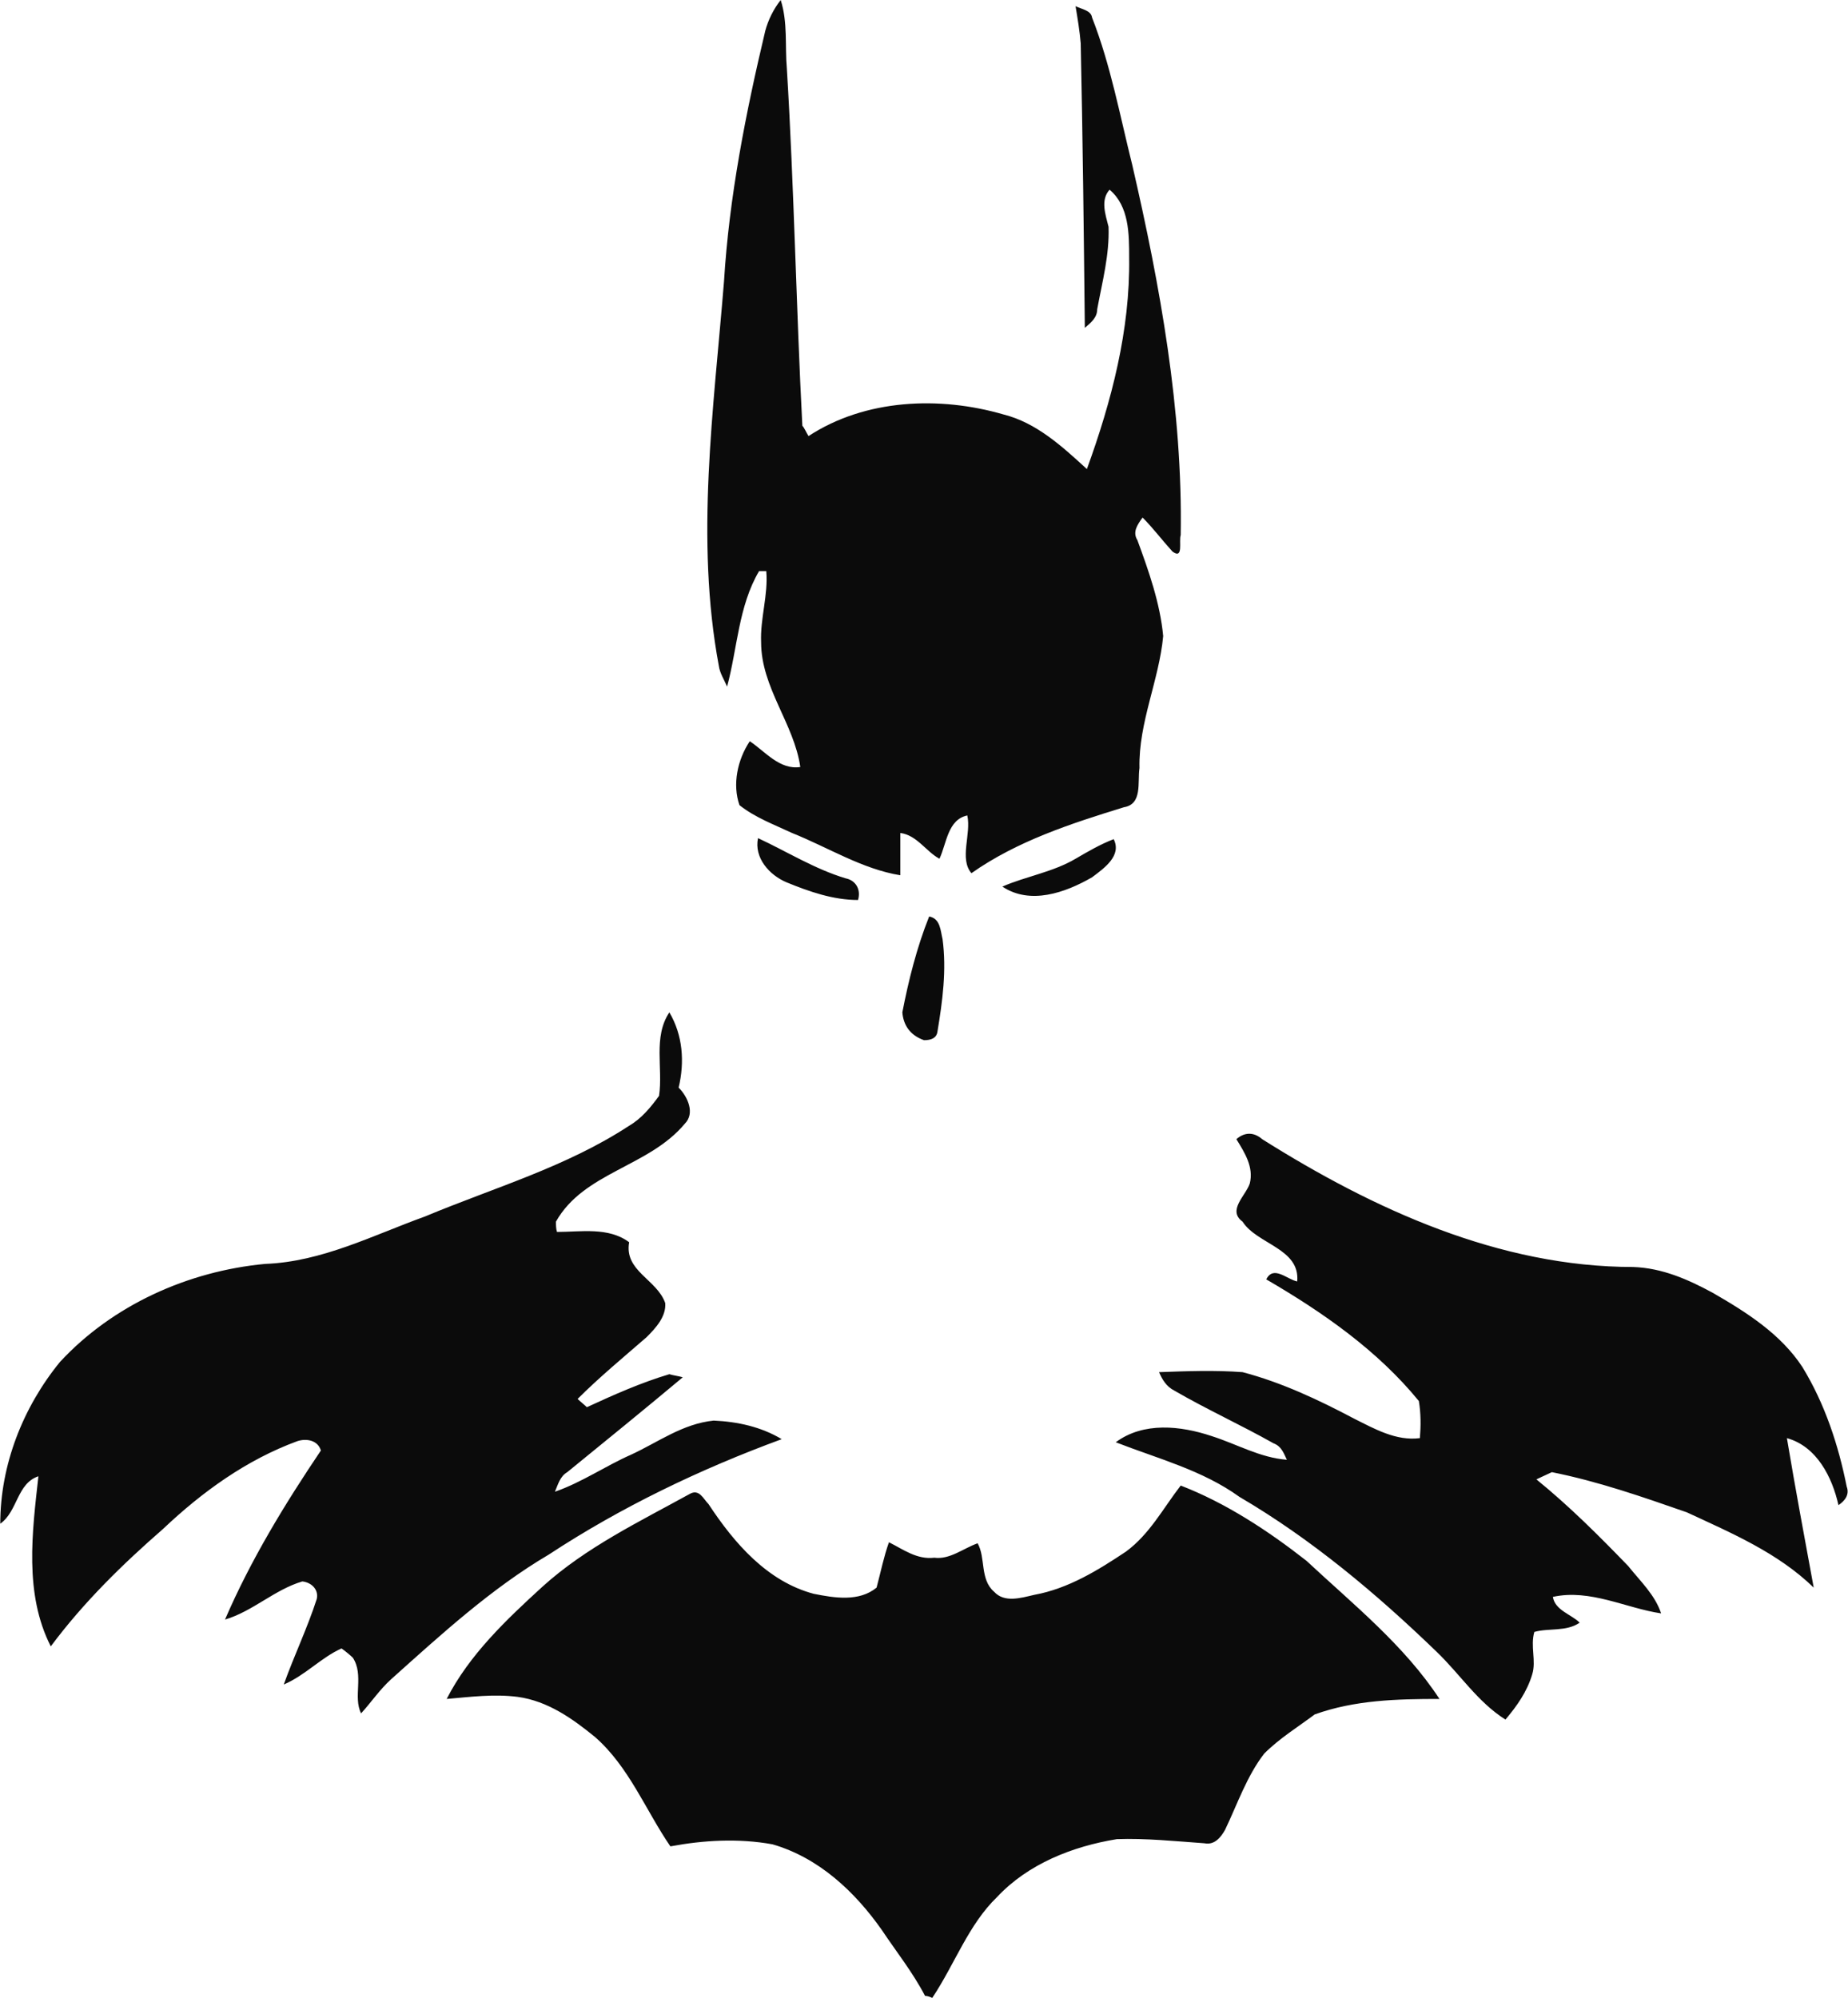 <?xml version="1.0" encoding="UTF-8"?>
<!DOCTYPE svg PUBLIC "-//W3C//DTD SVG 1.1//EN" "http://www.w3.org/Graphics/SVG/1.1/DTD/svg11.dtd">
<!-- Creator: CorelDRAW X7 -->
<svg xmlns="http://www.w3.org/2000/svg" xml:space="preserve" width="45.937mm" height="49.665mm" version="1.1" style="shape-rendering:geometricPrecision; text-rendering:geometricPrecision; image-rendering:optimizeQuality; fill-rule:evenodd; clip-rule:evenodd"
viewBox="0 0 1792 1938"
 xmlns:xlink="http://www.w3.org/1999/xlink">
 <defs>
  <style type="text/css">
   <![CDATA[
    .fil0 {fill:#0b0b0b}
   ]]>
  </style>
 </defs>
 <g id="Layer_x0020_1">
  <path class="fil0" d="M742 30c3,-11 8,-21 15,-30 7,22 4,44 6,67 7,115 9,231 15,346 2,2 4,7 6,10 55,-36 127,-39 189,-21 32,8 57,31 81,53 24,-66 42,-135 41,-205 0,-23 0,-50 -19,-66 -9,10 -4,24 -1,36 1,27 -6,53 -11,80 0,8 -6,13 -12,18 -1,-92 -2,-184 -4,-276 -1,-12 -3,-24 -5,-36 6,3 15,4 16,11 18,46 27,95 39,143 27,117 49,238 47,359 -2,6 3,24 -8,16 -10,-11 -19,-23 -29,-33 -5,7 -10,14 -5,22 11,30 22,61 25,93 -4,43 -24,84 -23,128 -2,14 3,35 -15,38 -52,16 -104,33 -148,64 -12,-14 0,-38 -4,-56 -19,4 -20,27 -27,42 -13,-7 -22,-23 -38,-25 0,13 0,27 0,41 -37,-6 -70,-27 -105,-41 -17,-8 -36,-15 -51,-27 -7,-20 -2,-44 10,-62 15,10 29,28 49,25 -6,-42 -38,-77 -38,-121 -1,-23 7,-46 5,-69l-7 0c-20,34 -21,75 -31,112 -3,-7 -7,-13 -8,-20 -23,-123 -5,-249 5,-373 5,-82 21,-163 40,-243zm-7 783c28,13 55,30 85,39 10,2 15,11 12,21 -24,0 -47,-8 -69,-17 -17,-7 -32,-24 -28,-43zm308 20c12,-7 24,-14 37,-19 8,16 -9,28 -21,37 -26,15 -60,27 -87,9 23,-10 49,-14 71,-27zm-142 56c11,2 11,14 13,22 4,30 0,60 -5,90 -1,6 -6,8 -13,8 -14,-5 -20,-15 -21,-27 6,-31 14,-63 26,-93zm-262 174c4,-27 -6,-57 10,-81 13,22 15,48 9,73 9,9 16,25 6,35 -35,42 -98,47 -125,95 0,3 0,7 1,10 23,0 50,-5 70,10 -5,28 27,36 35,59 1,13 -9,24 -18,33 -23,20 -46,39 -67,60 2,2 7,6 9,8 26,-12 53,-24 80,-32 3,1 10,2 13,3 -37,31 -74,61 -112,92 -7,4 -9,12 -12,19 26,-9 49,-25 74,-36 26,-12 50,-30 80,-33 23,1 46,6 66,18 -79,29 -156,66 -226,112 -56,33 -105,78 -153,121 -11,10 -19,22 -29,33 -8,-16 3,-37 -8,-54 -2,-2 -8,-7 -11,-9 -20,9 -35,26 -56,35 10,-28 23,-55 32,-83 2,-9 -5,-16 -14,-17 -27,8 -48,29 -75,37 25,-58 58,-112 93,-164 -3,-10 -14,-12 -23,-9 -49,18 -92,49 -130,85 -39,34 -77,71 -109,114 -26,-51 -18,-111 -12,-165 -21,7 -20,34 -37,46 0,-57 22,-113 58,-157 51,-55 124,-88 199,-95 55,-2 105,-28 155,-46 67,-28 137,-48 198,-88 12,-7 21,-18 29,-29zm560 42c8,-7 17,-7 25,0 108,68 230,124 360,124 28,1 53,12 77,25 33,19 66,40 87,72 22,36 35,76 43,116 3,8 -2,14 -8,18 -6,-27 -21,-57 -50,-65 8,48 17,96 26,145 -35,-34 -80,-53 -123,-73 -43,-15 -86,-30 -131,-39 -4,2 -11,5 -15,7 32,26 61,55 89,84 12,15 26,28 32,46 -34,-5 -69,-24 -105,-16 2,13 18,17 26,25 -13,9 -30,5 -44,9 -4,14 2,28 -2,41 -5,17 -15,31 -26,44 -27,-17 -44,-44 -67,-66 -58,-56 -121,-109 -191,-150 -36,-26 -79,-37 -120,-53 27,-20 63,-16 93,-6 25,8 47,21 73,23 -3,-6 -5,-13 -13,-16 -32,-18 -65,-33 -96,-51 -8,-4 -12,-11 -15,-18 27,-1 54,-2 81,0 38,10 74,27 108,45 20,10 41,22 64,19 1,-12 1,-24 -1,-36 -40,-49 -93,-86 -148,-118 7,-14 20,0 30,2 3,-32 -39,-36 -53,-58 -15,-11 3,-25 7,-37 4,-16 -5,-30 -13,-43zm-54 336c44,17 85,44 122,73 45,42 95,82 129,134 -41,0 -82,1 -121,15 -16,12 -34,23 -49,38 -17,22 -26,49 -38,74 -4,7 -10,15 -20,13 -28,-2 -57,-5 -85,-4 -43,7 -86,24 -116,56 -28,27 -41,65 -63,98 -2,-1 -5,-2 -7,-2 -12,-23 -28,-43 -42,-64 -26,-37 -61,-70 -106,-83 -33,-6 -67,-4 -99,2 -24,-35 -40,-77 -73,-106 -22,-18 -46,-35 -75,-39 -23,-3 -46,0 -69,2 22,-43 58,-77 93,-109 42,-38 94,-63 143,-90 9,-5 13,5 18,10 25,38 57,75 102,87 20,4 44,8 61,-6 4,-15 7,-30 12,-44 14,7 27,17 44,15 15,2 28,-9 42,-14 8,14 2,35 16,47 10,11 26,6 39,3 33,-6 62,-24 89,-42 23,-17 36,-42 53,-64z"/>
 </g>
</svg>
